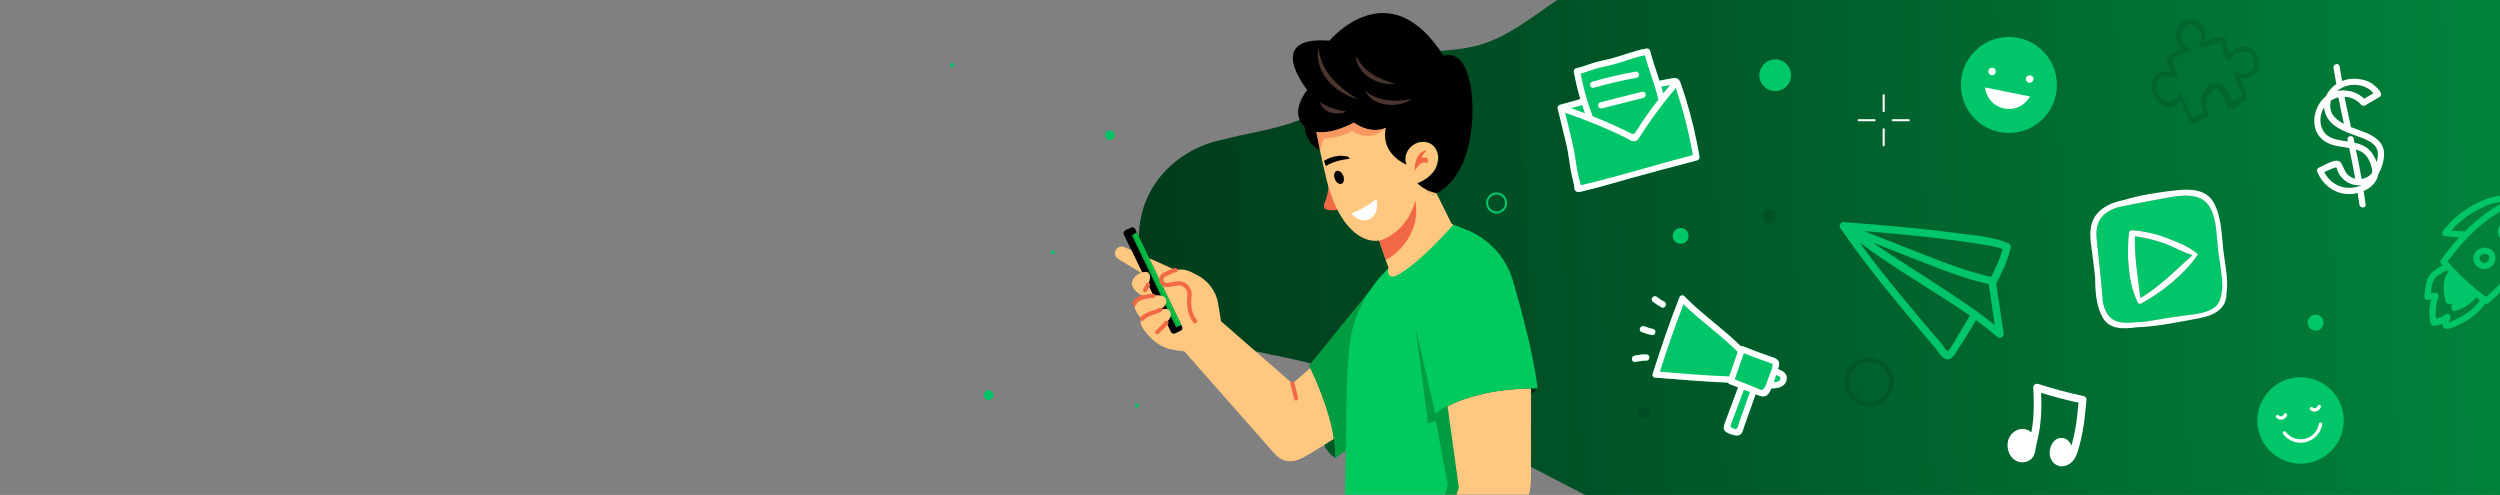<svg width="1192"
    height="236"
    viewBox="0 0 1192 236"
    fill="none"
    xmlns="http://www.w3.org/2000/svg">
    <rect x="0" y="0" width="1192" height="236" fill="#808080" stroke="none"/>
    <g clip-path="url(#clip0_2114_42021)">
        <path d="M1733.23 0V236H755.811C752.448 234.277 749.084 232.531 745.733 230.796C725.874 220.483 706.015 210.17 686.167 199.857C665.482 189.119 644.56 178.286 621.975 172.551C600.452 167.1 576.462 165.79 559.647 151.3C543.34 137.246 538.23 111.746 547.859 92.5C554.762 78.73 568.733 69.089 583.825 66.41H583.837C583.837 66.41 583.861 66.399 583.873 66.399C586.185 65.773 588.51 65.207 590.823 64.699C603.13 61.962 615.933 59.991 626.836 53.655C638.861 46.645 647.77 34.763 660.525 29.217C674.438 23.163 690.592 25.63 705.189 21.5C719.054 17.57 730.464 8.048 742.465 0L1733.23 0Z"
            fill="url(#paint0_linear_2114_42021)" />
        <path d="M529.205 66.706C530.476 66.706 531.506 65.675 531.506 64.404C531.506 63.134 530.476 62.103 529.205 62.103C527.935 62.103 526.904 63.134 526.904 64.404C526.904 65.675 527.935 66.706 529.205 66.706Z"
            fill="#00C167" />
        <path d="M471.36 190.723C472.63 190.723 473.661 189.693 473.661 188.422C473.661 187.152 472.63 186.121 471.36 186.121C470.089 186.121 469.059 187.152 469.059 188.422C469.059 189.693 470.089 190.723 471.36 190.723Z"
            fill="#00C167" />
        <path d="M502.04 121.269C502.574 121.269 503.007 120.835 503.007 120.301C503.007 119.767 502.574 119.333 502.04 119.333C501.505 119.333 501.072 119.767 501.072 120.301C501.072 120.835 501.505 121.269 502.04 121.269Z"
            fill="#00C167" />
        <path d="M453.968 32.061C454.502 32.061 454.935 31.627 454.935 31.093C454.935 30.559 454.502 30.125 453.968 30.125C453.433 30.125 453 30.559 453 31.093C453 31.627 453.433 32.061 453.968 32.061Z"
            fill="#00C167" />
        <path d="M543.024 149.895C543.559 149.895 543.992 149.462 543.992 148.928C543.992 148.393 543.559 147.96 543.024 147.96C542.49 147.96 542.057 148.393 542.057 148.928C542.057 149.462 542.49 149.895 543.024 149.895Z"
            fill="#00C167" />
        <path d="M542.054 194.358C542.588 194.358 543.021 193.925 543.021 193.39C543.021 192.856 542.588 192.423 542.054 192.423C541.519 192.423 541.086 192.856 541.086 193.39C541.086 193.925 541.519 194.358 542.054 194.358Z"
            fill="#00C167" />
        <path d="M646.911 195.325C647.445 195.325 647.879 194.892 647.879 194.358C647.879 193.823 647.445 193.39 646.911 193.39C646.377 193.39 645.943 193.823 645.943 194.358C645.943 194.892 646.377 195.325 646.911 195.325Z"
            fill="#00C167" />
        <mask id="mask0_2114_42021"
            style="mask-type:luminance"
            maskUnits="userSpaceOnUse"
            x="519"
            y="0"
            width="237"
            height="236">
            <path d="M755.81 0H519.008V236H755.81V0Z"
                fill="white" />
        </mask>
        <g mask="url(#mask0_2114_42021)">
            <path d="M684.855 92.111C684.324 92.394 683.77 92.654 683.203 92.89L679.628 90.246L675.722 87.355C677.587 86.588 679.156 85.739 680.466 84.83C680.466 84.83 680.501 84.807 680.513 84.795C691.57 77.007 683.734 64.9 676.253 67.968C676.253 67.968 676.218 67.968 676.206 67.992C674.33 68.77 673.008 69.714 672.088 70.694C672.052 70.717 672.029 70.753 672.005 70.788C670.908 72.004 670.412 73.302 670.235 74.47C670.235 74.6 670.2 74.718 670.176 74.836C670.023 76.252 670.294 77.455 670.483 78.081C670.53 78.234 670.589 78.399 670.648 78.553C670.648 78.553 670.624 78.553 670.613 78.553C670.518 78.517 670.188 78.387 669.692 78.128C666.813 76.7 658.518 71.591 660.713 60.971C660.713 60.971 654.234 64.511 645.526 58.504C645.526 58.504 635.614 64.133 627.661 62.953C627.661 62.953 628.522 67.815 629.36 71.803C624.274 68.9 622.41 64.404 621.985 60.381C621.891 60.298 621.808 60.215 621.713 60.121C614.681 53.065 623.307 42.881 623.307 42.881C623.307 42.881 602.208 16.945 633.891 19.387C633.891 19.387 662.199 -14.62 688.313 26.703C688.313 26.703 697.859 22.137 701.21 41.088C703.523 54.186 702.39 83.284 684.844 92.146L684.855 92.111Z"
                fill="black" />
            <path d="M632.831 76.051C632.831 76.051 635.25 88.807 631.556 96.76C630.955 98.07 631.191 99.592 632.595 99.922C634.53 100.383 637.362 100.536 640.985 99.238C640.985 99.238 635.604 84.134 632.831 76.051Z"
                fill="#F26945" />
            <path d="M696.454 115.428L666.399 140.774L660.735 123.959L657.608 114.684C655.685 115.003 653.585 114.731 652.074 114.259C639.908 110.448 634.469 93.491 632.592 86.022C631.389 81.16 630.28 76.157 629.383 71.768C628.675 68.322 628.085 65.254 627.672 62.918C635.637 64.098 645.537 58.469 645.537 58.469C653.939 64.275 660.275 61.159 660.7 60.947C660.7 60.947 660.708 60.947 660.724 60.947C658.541 71.567 666.836 76.676 669.703 78.104C669.998 78.34 670.305 78.494 670.624 78.529C670.624 78.529 670.647 78.529 670.659 78.529C670.588 78.376 670.529 78.222 670.494 78.057C670.305 77.432 670.022 76.228 670.187 74.812C670.211 74.694 670.234 74.576 670.246 74.446C670.518 73.113 671.131 71.838 672.016 70.765C672.04 70.729 672.063 70.694 672.099 70.67C673.019 69.679 674.341 68.735 676.217 67.968C679.887 66.953 685.185 68.298 685.704 75.107C685.645 76.063 685.468 77.125 685.15 78.258C684.961 79.001 684.678 79.768 684.312 80.559C683.498 81.951 682.389 83.19 681.173 84.228C680.973 84.405 680.748 84.594 680.536 84.759C680.536 84.759 680.5 84.783 680.489 84.795C679.179 85.703 677.609 86.553 675.745 87.32C676.925 88.571 678.317 89.515 679.651 90.211L683.226 92.854C683.793 92.63 684.335 92.37 684.878 92.075L696.478 115.392L696.454 115.428Z"
                fill="#FFC780" />
            <path d="M670.483 78.092C670.094 77.042 670.011 75.933 670.176 74.847C670.023 76.263 670.294 77.467 670.483 78.092Z"
                fill="#FFC780" />
            <path d="M676.204 68.003C674.328 68.782 673.006 69.726 672.086 70.706C672.086 70.682 672.11 70.658 672.133 70.635C672.322 70.411 672.534 70.186 672.735 69.998C673.372 69.384 674.092 68.877 674.883 68.487C675.296 68.298 675.732 68.121 676.204 68.003Z"
                fill="#FFC780" />
            <path d="M680.464 84.842C678.848 86.105 677.137 87.001 675.721 87.367C677.585 86.6 679.154 85.751 680.464 84.842Z"
                fill="#FFC780" />
            <path d="M684.856 92.111C684.325 92.394 683.771 92.654 683.204 92.89L679.629 90.246C682.343 91.674 684.833 92.087 684.833 92.087V92.111H684.856Z"
                fill="#FFC780" />
            <path d="M657.621 114.708L660.736 123.971C669.763 119.121 676.053 108.867 675.168 98.672L674.908 95.769L674.731 95.934C670.873 110.011 659.922 114.271 657.609 114.72L657.621 114.708Z"
                fill="#F26945" />
            <path d="M680.229 71.567C680.229 71.567 674.424 71.933 674.459 81.597C674.459 81.597 677.209 76.039 680.524 77.75C680.524 77.75 681.834 74.718 679.049 75.19C676.265 75.662 680.229 71.567 680.229 71.567Z"
                fill="#F26945" />
            <path d="M644.24 101.763C644.24 101.763 651.084 99.415 656.217 94.778C656.217 94.778 658.164 102.4 652.606 104.678C647.993 106.566 644.252 101.751 644.252 101.751L644.24 101.763Z"
                fill="white" />
            <path d="M639.668 87.62C640.776 87.179 641.132 85.457 640.463 83.773C639.794 82.09 638.353 81.082 637.245 81.522C636.137 81.963 635.781 83.685 636.45 85.368C637.119 87.052 638.559 88.06 639.668 87.62Z"
                fill="black" />
            <path d="M643.392 75.744C643.392 75.744 636.324 76.322 632.218 79.19L631.25 76.759C631.25 76.759 636.088 73.219 642.295 74.623C643.062 74.8 643.251 74.93 643.392 75.732V75.744Z"
                fill="black" />
            <path d="M673.281 47.271C666.295 51.767 655.026 51.023 650.684 43.259C653.232 45.041 655.628 46.492 658.578 47.188C663.392 48.439 668.348 47.967 673.281 47.271Z"
                fill="#4A342E" />
            <path d="M665.031 39.943C656.794 40.97 646.953 35.412 646.41 26.526C647.932 29.24 649.466 31.589 651.815 33.488C655.614 36.71 660.287 38.433 665.031 39.931V39.943Z"
                fill="#4A342E" />
            <path d="M647.412 47.2C637.299 44.852 627.588 35.648 628.331 24.674C628.39 23.966 628.461 23.27 628.555 22.585C628.768 23.576 628.945 24.638 629.098 25.641C629.263 26.29 629.747 27.883 629.924 28.556C630.833 31.022 632.084 33.406 633.618 35.542C637.311 40.38 642.184 44.061 647.424 47.2H647.412Z"
                fill="#4A342E" />
            <path d="M641.832 53.265C637.501 55.354 630.516 53.749 629.383 48.557C633.112 51.613 637.194 52.05 641.832 53.265Z"
                fill="#4A342E" />
            <path opacity="0.5"
                d="M660.692 60.971C652.704 68.7 644.928 62.457 644.928 62.457C638.131 66.056 631.24 66.056 631.24 66.056L629.363 71.791C628.655 68.346 628.065 65.278 627.652 62.941C635.617 64.121 645.518 58.493 645.518 58.493C653.919 64.298 660.256 61.183 660.681 60.971H660.692Z"
                fill="#F26945" />
            <path d="M562.995 157.719L560.293 159.029C559.55 159.394 558.653 159.076 558.287 158.332L556.151 153.907C558.027 151.701 559.491 149.317 558.016 148.503C557.095 147.984 555.361 147.913 553.402 148.208L553.142 147.665C555.691 146.013 556.718 143.476 555.632 142.048C555.077 141.329 552.67 140.951 549.944 141.045L547.372 135.747C548.387 133.635 548.93 130.768 547.183 129.835C546.345 129.387 545.354 129.753 544.564 129.906L539.454 119.322L535.843 111.84C535.478 111.097 535.796 110.2 536.54 109.834L539.242 108.525C539.985 108.159 540.882 108.477 541.248 109.221L547.962 123.133L563.691 155.701C564.057 156.444 563.739 157.341 562.995 157.707V157.719Z"
                fill="black" />
            <path d="M542.026 110.849L539.666 112.147L560.788 156.114L563.301 154.887L542.026 110.849Z"
                fill="url(#paint1_linear_2114_42021)" />
            <path d="M636.629 218.335C636.629 218.335 633.325 216.672 630.941 211.373L637.632 206.028L636.629 218.335Z"
                fill="#005828" />
            <path d="M636.017 209.226C636.017 209.226 624.748 216.506 620.547 218.536C615.001 221.226 610.588 219.669 607.697 216.306L564.78 167.619L559.813 166.876C555.576 166.227 551.694 164.197 548.721 161.117C546.361 158.663 544.036 155.819 543.824 153.919C543.753 153.258 544.024 152.621 544.508 152.031C545.747 150.556 548.685 149.907 551.199 148.621C555.293 146.532 557.417 147.122 558.019 148.491C558.703 150.037 558.031 151.689 556.155 153.896L558.29 158.321C558.656 159.064 559.541 159.383 560.296 159.017L562.999 157.707C563.742 157.341 564.061 156.456 563.695 155.701L547.965 123.133L560.532 128.773C563.022 128.231 565.665 128.549 567.978 129.729L570.763 131.122C575.79 133.67 579.412 138.32 580.651 143.818L582.197 153.176L616.252 182.853L624.748 175.513C627.332 180.811 633.917 195.184 636.017 209.226Z"
                fill="#FFC780" />
            <path d="M653.304 138.343C651.404 142.06 655.511 147.5 654.343 152.031C651.263 163.973 645.634 181.496 644.407 202.889L647.876 206.028C647.699 209.474 644.525 209.556 644.313 213.073L636.631 218.347C636.702 215.374 636.466 212.306 636.005 209.238C633.905 195.196 626.742 179.62 624.158 174.321L653.292 138.355L653.304 138.343Z"
                fill="#009C41" />
            <path d="M549.946 141.045C548.53 141.081 547.019 141.258 545.674 141.576C543.751 140.621 540.789 138.768 539.892 136.349C538.83 133.482 541.945 130.378 544.931 129.824C544.978 129.812 546.358 129.411 547.196 129.835C548.954 130.732 548.4 133.623 547.385 135.724L549.957 141.034L549.946 141.045Z"
                fill="#FFC780" />
            <path d="M553.148 147.665C552.569 148.031 551.932 148.361 551.201 148.621C548.463 149.317 545.749 150.556 544.51 152.031C542.988 150.627 540.545 147.866 540.994 144.869C541.241 143.217 543.224 142.155 545.678 141.576C547.035 141.246 554.316 139.759 555.637 142.048C556.888 144.208 555.708 146.013 553.148 147.665Z"
                fill="#FFC780" />
            <path d="M544.885 130.567L533.168 123.475C532.129 122.838 531.586 121.705 531.634 120.584C531.657 120.089 531.799 119.581 532.058 119.133C532.884 117.729 534.631 117.162 536.118 117.835L539.457 119.333L544.885 130.579V130.567Z"
                fill="#FFC780" />
            <path d="M560.531 128.785C559.716 128.962 558.914 129.222 558.147 129.588L555.221 130.945C553.899 131.57 553.344 133.139 553.97 134.437C554.383 135.311 555.244 135.865 556.176 135.912C556.353 135.912 556.542 135.912 556.719 135.877L561.132 135.169C562.666 134.909 564.236 135.358 565.404 136.373C566.631 137.435 567.28 138.98 567.198 140.585C567.198 140.739 567.186 140.88 567.162 141.034C566.773 144.184 566.702 149.435 569.829 153.164"
                stroke="#F26945"
                stroke-width="2"
                stroke-linecap="round"
                stroke-linejoin="round" />
            <path d="M551.754 158.332C551.754 158.332 554.185 156.208 556.155 153.907"
                stroke="#F26945"
                stroke-width="2"
                stroke-linecap="round"
                stroke-linejoin="round" />
            <path d="M553.143 147.665C552.565 148.031 551.928 148.361 551.197 148.621C548.459 149.317 545.745 150.556 544.506 152.031"
                stroke="#F26945"
                stroke-width="2"
                stroke-linecap="round"
                stroke-linejoin="round" />
            <path d="M540.979 144.869C541.226 143.217 543.209 142.155 545.663 141.576C547.02 141.246 548.519 141.081 549.935 141.045"
                stroke="#F26945"
                stroke-width="2"
                stroke-linecap="round"
                stroke-linejoin="round" />
            <path d="M547.373 135.747C546.689 137.187 545.934 138.355 545.934 138.355"
                stroke="#F26945"
                stroke-width="2"
                stroke-linecap="round"
                stroke-linejoin="round" />
            <path d="M733.143 185.236C733.143 185.236 731.892 187.455 727.868 188.328L726.889 182.64L733.143 185.225V185.236Z"
                fill="#002B13"
                fill-opacity="0.9" />
            <path d="M692.939 107.132L690.072 105.516L661.752 128.183L661.174 134.083H673.658L694.745 111.132L692.939 107.132Z"
                fill="#FFC780" />
            <path d="M729.99 185.225V224.306C729.99 231.787 729.99 235.386 725.117 245.947L718.863 259.128H684.596L692.974 232.448L686.909 195.432C702.284 186.393 721.589 185.295 730.002 185.213L729.99 185.225Z"
                fill="#FFC780" />
            <path d="M733.14 185.236C733.14 185.236 731.996 185.201 729.99 185.225C721.576 185.307 702.271 186.405 686.896 195.443L692.961 232.46L684.583 259.14H639.873C641.171 245.652 641.513 230.596 641.667 215.999C641.702 212.825 641.749 209.674 641.761 206.571H641.773C641.962 187.266 642.209 169.637 644.475 158.757C645.336 154.639 646.646 150.851 648.204 147.417C652.381 138.19 658.281 131.546 661.738 128.172C661.668 130.496 662.352 133.576 667.06 130.744C678.789 123.735 692.926 107.132 692.926 107.132L698.637 109.303C709.682 113.504 718.119 122.637 721.411 133.977C725.824 149.14 731.524 170.593 733.128 185.248L733.14 185.236Z"
                fill="#00CA5E" />
            <path d="M695.57 232.46L687.192 259.14H681.977L690.319 231.256L684.596 200.824L680.891 201.804L674.885 155.937L684.325 197.084C685.163 196.505 688.549 194.299 690.189 193.65L695.57 232.46Z"
                fill="#009C41" />
            <path d="M616.252 182.865L617.963 189.98"
                stroke="#F26945"
                stroke-width="2"
                stroke-linecap="round"
                stroke-linejoin="round" />
        </g>
        <path opacity="0.2"
            d="M891.225 192.859C897.097 192.859 901.857 188.099 901.857 182.227C901.857 176.356 897.097 171.596 891.225 171.596C885.354 171.596 880.594 176.356 880.594 182.227C880.594 188.099 885.354 192.859 891.225 192.859Z"
            stroke="#002B13"
            stroke-opacity="0.9"
            stroke-width="2"
            stroke-miterlimit="10" />
        <path d="M846.423 43.436C850.6 43.436 853.987 40.049 853.987 35.872C853.987 31.695 850.6 28.308 846.423 28.308C842.246 28.308 838.859 31.695 838.859 35.872C838.859 40.049 842.246 43.436 846.423 43.436Z"
            fill="#00C768" />
        <path d="M1104.09 157.613C1106.17 157.613 1107.86 155.922 1107.86 153.837C1107.86 151.751 1106.17 150.061 1104.09 150.061C1102 150.061 1100.31 151.751 1100.31 153.837C1100.31 155.922 1102 157.613 1104.09 157.613Z"
            fill="#00C768" />
        <path d="M801.346 116.265C803.432 116.265 805.122 114.575 805.122 112.489C805.122 110.404 803.432 108.713 801.346 108.713C799.261 108.713 797.57 110.404 797.57 112.489C797.57 114.575 799.261 116.265 801.346 116.265Z"
            fill="#00C768" />
        <path d="M713.566 101.291C716.062 101.291 718.086 99.268 718.086 96.772C718.086 94.276 716.062 92.252 713.566 92.252C711.07 92.252 709.047 94.276 709.047 96.772C709.047 99.268 711.07 101.291 713.566 101.291Z"
            stroke="#00C768"
            stroke-miterlimit="10" />
        <path opacity="0.2"
            d="M843.819 106.613C845.768 106.613 847.347 105.033 847.347 103.085C847.347 101.136 845.768 99.556 843.819 99.556C841.871 99.556 840.291 101.136 840.291 103.085C840.291 105.033 841.871 106.613 843.819 106.613Z"
            fill="#002B13"
            fill-opacity="0.9" />
        <path opacity="0.2"
            d="M783.784 199.267C785.237 199.267 786.415 198.088 786.415 196.635C786.415 195.182 785.237 194.004 783.784 194.004C782.33 194.004 781.152 195.182 781.152 196.635C781.152 198.088 782.33 199.267 783.784 199.267Z"
            fill="#002B13"
            fill-opacity="0.9" />
        <path d="M1101.73 220.518C1090.69 223.173 1079.53 216.353 1076.88 205.308C1074.22 194.263 1081.05 183.112 1092.09 180.457C1103.13 177.802 1114.29 184.623 1116.94 195.668C1119.6 206.712 1112.78 217.863 1101.73 220.518Z"
            fill="#00C669" />
        <path d="M1106.44 202.287C1105.8 205.957 1103.04 209.084 1099.19 210.016C1095.35 210.948 1091.46 209.414 1089.22 206.441"
            stroke="white"
            stroke-width="1.63"
            stroke-linecap="round"
            stroke-linejoin="round" />
        <path d="M1085.93 198.606C1086.47 199.172 1087.29 199.444 1088.1 199.243C1088.87 199.054 1089.45 198.511 1089.69 197.827"
            stroke="white"
            stroke-width="1.63"
            stroke-linecap="round"
            stroke-linejoin="round" />
        <path d="M1105.8 193.815C1105.58 194.57 1104.97 195.184 1104.16 195.373C1103.39 195.561 1102.64 195.337 1102.1 194.842"
            stroke="white"
            stroke-width="1.63"
            stroke-linecap="round"
            stroke-linejoin="round" />
        <path d="M957.853 63.401C970.496 63.401 980.745 53.152 980.745 40.509C980.745 27.866 970.496 17.617 957.853 17.617C945.21 17.617 934.961 27.866 934.961 40.509C934.961 53.152 945.21 63.401 957.853 63.401Z"
            fill="#00C669" />
        <path d="M948.049 33.724C948.249 32.757 949.193 32.12 950.161 32.32C951.129 32.521 951.766 33.465 951.565 34.432C951.364 35.4 950.421 36.037 949.453 35.837C948.485 35.636 947.848 34.692 948.049 33.724Z"
            fill="white" />
        <path d="M966.006 37.323C966.206 36.356 967.15 35.718 968.118 35.919C969.085 36.12 969.723 37.064 969.522 38.031C969.321 38.999 968.377 39.636 967.41 39.435C966.442 39.235 965.805 38.291 966.006 37.323Z"
            fill="white" />
        <path d="M967.896 45.996C965.559 50.28 960.639 52.746 955.6 51.731C950.561 50.716 946.974 46.551 946.467 41.701L967.896 45.996Z"
            fill="white" />
        <path d="M1133.97 83.143C1135.77 79.733 1137.4 75.095 1136.49 71.248C1135.58 67.39 1132.16 65.124 1128.78 63.578C1128.71 63.543 1128.63 63.531 1128.56 63.508C1128.52 63.484 1128.47 63.449 1128.42 63.425C1126.27 62.528 1123.57 61.655 1120.94 60.605C1119.89 55.79 1118.85 50.964 1117.88 46.126C1120.99 46.291 1123.76 47.53 1125.87 50.02C1126.3 50.516 1127.14 50.563 1127.68 50.256C1129.98 48.911 1132.28 47.566 1134.58 46.221C1135.01 45.973 1135.36 45.442 1135.31 44.934C1135.17 43.412 1133.41 41.949 1132.38 40.97C1130.17 38.905 1127.3 37.972 1124.34 37.63C1121.68 37.312 1119.06 37.689 1116.72 38.621C1116.29 36.285 1115.87 33.937 1115.49 31.6C1115.18 29.712 1112.32 30.515 1112.62 32.391C1113.05 34.952 1113.5 37.512 1113.97 40.061C1111.84 41.489 1110.1 43.483 1108.96 45.937C1102.57 51.082 1100.85 62.481 1108.56 67.449C1111.98 69.655 1116.17 69.88 1120.09 70.564C1121.12 75.437 1122.09 80.311 1122.98 85.208C1122.32 85.054 1121.68 84.83 1121.07 84.512C1118.26 83.037 1117.9 80.759 1116.55 78.234C1115.87 76.96 1114.83 76.429 1113.37 76.665C1110.78 77.089 1107.89 78.977 1105.48 80.016C1104.94 80.252 1104.59 81.137 1104.8 81.691C1107.1 87.58 1112.29 91.922 1118.7 92.477C1120.45 92.63 1122.32 92.477 1124.15 92.052C1124.43 93.869 1124.71 95.698 1124.95 97.515C1125.2 99.391 1128.17 99.415 1127.93 97.515C1127.64 95.368 1127.32 93.232 1126.99 91.096C1130.44 89.597 1133.27 86.931 1133.97 83.131V83.143ZM1129.9 83.615C1128.78 84.535 1127.43 85.113 1126.03 85.326C1125.19 80.629 1124.26 75.957 1123.29 71.284C1124.93 71.768 1126.49 72.476 1127.7 73.715C1129.74 75.815 1131.02 79.261 1131.08 82.222C1130.75 82.742 1130.36 83.202 1129.91 83.627L1129.9 83.615ZM1111.43 47.849C1112.55 47.2 1113.68 46.728 1114.91 46.409C1115.76 50.634 1116.66 54.858 1117.57 59.071C1113.18 56.77 1109.93 53.489 1111.43 47.849ZM1123.9 40.533C1126.22 40.781 1128.53 41.501 1130.27 43.058C1130.65 43.4 1130.99 43.802 1131.35 44.167C1131.42 44.238 1131.5 44.368 1131.61 44.498C1130.15 45.359 1128.67 46.209 1127.21 47.07C1124.27 44.156 1120.22 42.846 1116.08 43.153C1115.99 43.153 1115.89 43.176 1115.81 43.2C1115.76 43.2 1115.73 43.2 1115.68 43.2C1115.21 43.271 1114.75 43.365 1114.29 43.471C1116.83 41.206 1120.43 40.144 1123.9 40.509V40.533ZM1107.94 62.741C1105.64 59.236 1106 54.646 1108.13 51.2C1108.35 54.398 1109.91 57.301 1112.67 59.519C1114.53 61.018 1116.62 62.08 1118.81 62.988C1118.94 63.071 1119.08 63.13 1119.23 63.165C1121.92 64.251 1124.72 65.112 1127.37 66.198C1129.96 67.378 1132.98 69.006 1133.63 72.039C1133.97 73.644 1133.71 75.508 1133.18 77.314C1132.45 75.154 1131.29 73.125 1129.8 71.602C1127.84 69.608 1125.27 68.641 1122.6 68.039C1122.46 67.343 1122.31 66.658 1122.17 65.962C1121.77 64.086 1118.9 64.876 1119.3 66.753C1119.35 66.989 1119.4 67.225 1119.45 67.461C1115.41 66.847 1110.4 66.469 1107.95 62.741H1107.94ZM1118.7 89.503C1114.13 89.019 1110.2 86.093 1108.19 82.045C1109.39 81.503 1110.59 80.936 1111.83 80.476C1112.34 80.287 1113.45 79.65 1114 79.957C1114.2 80.075 1114.57 81.55 1114.64 81.715C1115.58 83.827 1117.19 85.668 1119.18 86.86C1120.83 87.839 1122.64 88.323 1124.46 88.358C1124.54 88.358 1124.63 88.358 1124.73 88.358C1125.18 88.358 1125.64 88.323 1126.09 88.276C1123.78 89.35 1121.07 89.751 1118.71 89.503H1118.7Z"
            fill="white" />
        <path d="M851.882 181.036C851.268 184.375 847.799 185.26 844.885 185.177C844.814 185.177 844.743 185.166 844.672 185.154C844.247 186.098 843.775 186.983 843.221 187.726C841.569 189.956 839.221 188.824 837.085 187.986C835.22 193.237 833.356 198.5 831.492 203.762C831.008 205.143 830.666 207.114 829.037 207.562C827.716 207.928 825.898 207.291 824.695 206.842C820.553 205.285 821.886 203.113 823.173 199.644C825.025 194.676 826.878 189.697 828.718 184.717C827.35 184.186 825.969 183.643 824.6 183.112C824.317 182.994 824.069 182.735 823.916 182.428C812.305 181.98 800.741 180.906 789.153 180.044C788.646 180.009 788.327 179.773 788.15 179.454C787.914 179.171 787.82 178.782 787.973 178.298C791.926 165.967 796.044 153.754 800.8 141.706C801.024 141.14 801.437 140.892 801.885 140.868C802.287 140.762 802.735 140.857 803.124 141.258C811.491 149.884 821.52 156.645 830.052 165.094C830.394 164.952 830.795 164.94 831.232 165.129C836.152 167.206 841.191 168.929 846.218 170.722C846.348 170.77 846.454 170.817 846.548 170.888C848.896 172.079 848.472 173.944 847.752 176.056C850.065 176.776 852.401 178.192 851.882 181.036Z"
            fill="#00C669" />
        <path d="M793.507 143.854C792.268 143.205 791.124 142.45 790.038 141.576C788.551 140.373 786.581 142.615 788.067 143.807C789.354 144.833 790.722 145.742 792.186 146.521C793.885 147.417 795.206 144.751 793.507 143.854Z"
            fill="#00C669" />
        <path d="M788.115 156.81C786.699 156.527 785.33 156.138 783.996 155.595C782.226 154.887 780.893 157.542 782.675 158.262C784.256 158.899 785.884 159.394 787.56 159.737C789.436 160.114 790.014 157.188 788.126 156.81H788.115Z"
            fill="#00C669" />
        <path d="M785.258 169.035C783.37 168.752 781.282 169.259 779.418 169.566C777.541 169.873 777.754 172.846 779.642 172.54C780.515 172.398 781.388 172.256 782.261 172.15C783.04 172.044 783.913 171.843 784.692 171.961C786.58 172.245 787.158 169.318 785.258 169.035Z"
            fill="#00C669" />
        <path d="M847.752 176.056C848.472 173.944 848.897 172.079 846.537 170.888C846.443 170.829 846.336 170.77 846.207 170.722C841.18 168.929 836.129 167.206 831.221 165.129C830.784 164.94 830.383 164.952 830.041 165.094C821.509 156.645 811.479 149.884 803.113 141.258C802.724 140.857 802.275 140.774 801.886 140.868C801.437 140.892 801.013 141.14 800.788 141.706C796.033 153.754 791.915 165.967 787.974 178.298C787.82 178.782 787.915 179.171 788.139 179.454C788.316 179.773 788.646 180.009 789.154 180.044C800.741 180.906 812.305 181.98 823.916 182.428C824.07 182.735 824.318 183.006 824.589 183.112C825.97 183.643 827.338 184.186 828.719 184.717C826.866 189.697 825.014 194.676 823.161 199.644C821.875 203.102 820.553 205.285 824.683 206.83C825.887 207.279 827.704 207.916 829.026 207.55C830.654 207.102 830.996 205.131 831.48 203.751C833.345 198.488 835.209 193.225 837.073 187.974C839.209 188.812 841.546 189.945 843.209 187.714C843.764 186.971 844.236 186.086 844.661 185.142C844.732 185.142 844.791 185.166 844.873 185.166C847.788 185.248 851.257 184.363 851.871 181.024C852.39 178.18 850.065 176.764 847.752 176.044V176.056ZM802.688 145.034C810.889 153.093 820.435 159.642 828.554 167.796C827.22 171.702 825.793 175.572 824.471 179.49C813.426 179.089 802.429 178.097 791.419 177.248C794.912 166.404 798.558 155.654 802.688 145.034ZM830.973 196.399C830.395 198.051 829.805 199.691 829.226 201.343C828.955 202.122 828.778 203.515 828.259 204.093C827.633 204.765 827.81 204.695 826.548 204.341C824.176 203.668 825.368 202.264 826.052 200.447C826.654 198.818 827.256 197.202 827.869 195.573C829.085 192.316 830.288 189.06 831.504 185.803C832.46 186.169 833.404 186.546 834.359 186.912C833.238 190.074 832.117 193.237 830.996 196.399H830.973ZM843.198 180.103C842.619 181.661 841.723 185.815 839.882 185.885C839.186 185.921 837.309 184.882 836.66 184.623C835.587 184.21 834.513 183.785 833.439 183.36C831.339 182.534 829.226 181.72 827.126 180.894C827.126 180.882 827.126 180.87 827.126 180.859C828.507 176.693 830.029 172.575 831.457 168.421C835.882 170.215 840.401 171.773 844.897 173.377C845.947 173.838 843.611 178.994 843.198 180.092V180.103ZM848.862 180.8C848.425 181.991 847.021 182.216 845.782 182.239C846.159 181.095 846.502 179.938 846.832 178.864C847.906 179.124 849.31 179.584 848.862 180.811V180.8Z"
            fill="white" />
        <path d="M793.507 143.854C792.268 143.205 791.124 142.45 790.038 141.576C788.551 140.373 786.581 142.615 788.067 143.807C789.354 144.833 790.722 145.742 792.186 146.521C793.885 147.417 795.206 144.751 793.507 143.854Z"
            fill="white" />
        <path d="M788.115 156.81C786.699 156.527 785.33 156.138 783.996 155.595C782.226 154.887 780.893 157.542 782.675 158.262C784.256 158.899 785.884 159.394 787.56 159.737C789.436 160.114 790.014 157.188 788.126 156.81H788.115Z"
            fill="white" />
        <path d="M785.258 169.035C783.37 168.752 781.282 169.259 779.418 169.566C777.541 169.873 777.754 172.846 779.642 172.54C780.515 172.398 781.388 172.256 782.261 172.15C783.04 172.044 783.913 171.843 784.692 171.961C786.58 172.245 787.158 169.318 785.258 169.035Z"
            fill="white" />
        <path d="M958.716 118.212C958.881 117.504 958.622 116.537 957.89 116.195C950.845 112.891 941.748 112.336 934.078 111.298C925.877 110.177 917.652 109.28 909.416 108.477C899.279 107.486 889.12 106.613 878.96 105.917C877.65 105.822 876.682 107.522 877.414 108.607C886.158 121.481 895.704 133.6 905.616 145.6C909.298 150.061 913.015 154.497 916.755 158.899C918.679 161.153 920.626 163.383 922.525 165.66C923.894 167.3 925.074 169.672 926.903 170.805C930.49 173.035 932.544 168.056 934.16 165.601C936.957 161.353 939.612 157.011 942.161 152.609C945.63 155.17 949.016 157.825 952.332 160.586C953.76 161.778 955.589 160.633 955.318 158.852C954.138 150.957 952.946 143.051 951.766 135.157C951.848 135.063 951.919 134.957 951.978 134.827C954.775 129.517 957.312 124.089 958.704 118.224L958.716 118.212ZM931.399 114.507C935.14 115.003 938.88 115.534 942.597 116.159C946.597 116.832 951.046 117.28 954.869 118.767C953.583 123.428 951.601 127.794 949.37 132.077C938.101 129.493 927.328 125.363 916.602 121.139C907.351 117.493 898.099 113.846 888.86 110.212C895.114 110.708 901.368 111.262 907.622 111.864C915.563 112.631 923.493 113.469 931.399 114.507ZM941.984 148.055C931.777 140.916 921.322 134.166 910.844 127.452C904.79 123.57 898.737 119.723 892.86 115.616C900.459 118.614 908.059 121.611 915.658 124.596C926.325 128.797 937.039 132.903 948.226 135.488C949.205 142.001 950.185 148.527 951.164 155.04C948.155 152.633 945.099 150.308 941.984 148.043V148.055ZM928.614 167.56C927.682 166.84 926.856 165.33 926.219 164.539C925.003 163.017 923.717 161.554 922.443 160.067C919.575 156.728 916.732 153.365 913.911 150.002C908.424 143.453 903.008 136.845 897.663 130.166C893.84 125.387 890.182 120.525 886.63 115.581C903.421 128.207 922.018 138.544 939.258 150.497C937.653 153.282 936.013 156.043 934.314 158.757C932.673 161.377 930.927 165.2 928.614 167.548V167.56Z"
            fill="#00C669" />
        <path d="M1215.46 91.485C1215.34 90.813 1214.64 90.435 1214.02 90.388C1208.78 90.046 1203.39 91.615 1198.3 93.987C1198.28 93.987 1198.26 93.963 1198.22 93.952C1191.65 92.005 1185.09 94.707 1179.29 97.763C1173.64 100.748 1168.73 104.973 1164.83 110.011C1164.24 110.767 1164.24 112.312 1165.49 112.501C1167.85 112.843 1170.2 113.068 1172.57 113.174C1169.41 116.643 1166.48 120.313 1163.8 124.006C1163.35 124.62 1163.49 125.222 1163.9 125.635C1163.94 125.729 1164.01 125.823 1164.1 125.918C1164.29 126.142 1164.49 126.354 1164.67 126.579C1162.35 127.782 1159.98 129.127 1158.4 131.275C1156.27 134.178 1156.56 137.73 1155.91 141.104C1155.74 141.954 1156.31 143.099 1157.35 142.992C1157.95 142.922 1158.54 142.863 1159.14 142.792C1158.18 146.521 1158.14 150.285 1158.86 154.143C1158.95 154.627 1159.44 155.076 1159.9 155.182C1161.12 155.477 1162.86 155.005 1164.45 154.285C1164.47 154.899 1164.63 155.489 1164.96 155.949C1166.16 157.648 1169.14 156.291 1170.57 155.689C1176.24 153.341 1181.31 149.907 1184.89 144.892C1185.42 145.116 1186.07 144.892 1186.48 144.538C1189.34 142.037 1192.22 139.393 1194.97 136.585C1195.53 138.733 1196.11 140.88 1196.68 143.04C1196.95 144.078 1198.41 144.538 1199.17 143.7C1203.79 138.497 1207.66 132.679 1210.48 126.307C1213.01 120.608 1215.47 114.177 1213.26 108.029C1215.27 102.613 1216.45 96.925 1215.45 91.485H1215.46ZM1179.13 101.279C1183.48 98.731 1188.7 96.158 1193.87 96.276C1190.93 97.928 1188.17 99.745 1185.67 101.492C1182 104.041 1178.56 107.038 1175.34 110.283C1175.31 110.283 1175.28 110.283 1175.25 110.283C1173.08 110.283 1170.93 110.177 1168.77 109.952C1171.75 106.542 1175.2 103.592 1179.14 101.291L1179.13 101.279ZM1174.1 150.651C1172.79 151.394 1171.41 152.078 1170.04 152.704C1169.94 152.751 1168 153.66 1167.33 153.719C1167.72 153.553 1167.97 152.102 1168.17 151.807C1169.12 150.356 1167.03 148.881 1165.83 150.002C1164.82 150.957 1163.49 151.311 1162.2 151.736C1162.04 151.783 1161.78 151.854 1161.5 151.937C1161.05 148.385 1161.44 144.916 1162.65 141.482C1162.94 140.632 1162.14 139.5 1161.21 139.594C1160.49 139.677 1159.77 139.747 1159.06 139.83C1159.27 137.623 1159.36 135.311 1160.5 133.47C1161.85 131.275 1164.37 130.083 1166.57 128.95C1166.62 128.927 1166.66 128.891 1166.7 128.868C1166.95 129.139 1167.21 129.399 1167.46 129.67C1167.39 129.729 1167.32 129.776 1167.26 129.859C1164.27 133.529 1164.98 139.57 1166.13 143.842C1166.35 144.68 1167.16 145.01 1167.96 144.88C1168.32 144.821 1168.67 144.739 1169.03 144.668C1168.91 145.341 1168.86 146.037 1168.86 146.78C1168.86 147.736 1169.82 148.479 1170.75 148.22C1174.67 147.087 1178 144.975 1180.6 141.824C1180.63 141.801 1180.64 141.765 1180.66 141.742C1181.27 142.214 1181.88 142.686 1182.49 143.158C1180.31 146.296 1177.43 148.774 1174.09 150.639L1174.1 150.651ZM1185.36 141.6C1178.62 136.668 1172.49 131.004 1166.99 124.714C1172.6 117.091 1179.41 109.469 1187.17 104.064C1194.29 99.096 1203.7 93.314 1212.76 93.338C1213.28 97.905 1211.87 102.636 1210.34 106.884C1208.69 111.463 1206.58 115.97 1204.15 120.207C1199.47 128.325 1192.37 135.393 1185.36 141.6ZM1207.1 126.638C1204.88 131.275 1202.09 135.582 1198.85 139.547C1198.36 137.73 1197.88 135.901 1197.4 134.083C1201.27 129.883 1204.76 125.351 1207.4 120.454C1208.65 118.142 1209.95 115.664 1211.15 113.079C1211.21 117.752 1209.08 122.496 1207.1 126.626V126.638Z"
            fill="#00C669" />
        <path d="M1199.21 105.598C1197.04 104.536 1194.25 104.843 1192.55 106.637C1190.38 108.914 1190.59 112.808 1193.11 114.743C1195.99 116.962 1200.12 115.38 1201.69 112.395C1201.81 112.242 1201.89 112.065 1201.95 111.84C1202.02 111.663 1202.05 111.498 1202.06 111.333C1202.44 108.973 1201.48 106.707 1199.23 105.598H1199.21ZM1194.26 111.557C1193.67 110.318 1194.16 108.725 1195.45 108.171C1197.47 107.286 1199.58 108.926 1199.07 111.05C1198.33 112.938 1195.21 113.54 1194.26 111.557Z"
            fill="#00C669" />
        <path d="M1183.6 118.189C1180.57 118.779 1178.59 121.717 1179.48 124.714C1179.52 124.844 1179.57 124.95 1179.63 125.045C1179.63 125.045 1179.63 125.056 1179.63 125.068C1180.82 127.865 1184.32 129.139 1187.01 127.688C1189.07 126.579 1190.26 124.042 1189.67 121.752C1188.98 119.121 1186.18 117.67 1183.59 118.177L1183.6 118.189ZM1185.76 124.997C1184.44 125.823 1183 125.08 1182.34 123.841C1181.59 120.95 1186.47 119.923 1186.85 122.732C1186.97 123.605 1186.49 124.537 1185.76 124.997Z"
            fill="#00C669" />
        <path d="M810.32 74.635C810.45 75.437 810.037 76.216 809.222 76.429C798.378 79.249 787.593 82.222 776.784 85.161C769.822 87.06 762.919 89.232 755.886 90.848C754.671 91.131 752.311 92.087 751.237 91.037C750.553 90.376 750.6 88.842 750.458 87.993C750.234 86.647 749.868 85.397 749.562 84.075C748.346 78.989 748.063 73.75 746.812 68.641C745.444 63.012 744.075 57.383 742.706 51.755C742.588 51.283 742.729 50.823 743.013 50.469C743.237 50.138 743.591 49.914 744.016 49.89C747.178 48.994 750.34 48.109 753.515 47.259C752.264 43.011 751.225 38.716 750.411 34.35C750.27 33.595 750.683 32.698 751.509 32.544C754.293 32.025 756.842 30.892 759.544 30.043C762.306 29.193 765.173 28.733 767.97 28.001C773.681 26.503 779.132 24.155 784.973 23.152C785.776 23.01 786.555 23.423 786.767 24.249C788.018 29.063 789.705 33.76 791.227 38.492C793.104 38.114 794.98 37.725 796.868 37.418C797.859 37.253 798.968 36.993 799.901 37.548C800.998 38.197 801.281 39.542 801.671 40.651C802.449 42.858 803.157 45.088 803.842 47.33C806.591 56.274 808.727 65.407 810.32 74.635Z"
            fill="#00C669" />
        <path d="M803.842 47.33C803.157 45.088 802.438 42.858 801.671 40.651C801.281 39.542 800.998 38.208 799.901 37.548C798.968 36.993 797.859 37.253 796.868 37.418C794.98 37.725 793.104 38.114 791.227 38.492C789.693 33.76 788.018 29.075 786.767 24.249C786.555 23.435 785.776 23.022 784.973 23.152C779.132 24.155 773.681 26.503 767.97 28.001C765.173 28.733 762.306 29.193 759.544 30.055C756.842 30.892 754.293 32.025 751.509 32.556C750.683 32.71 750.27 33.595 750.411 34.35C751.225 38.716 752.264 43.011 753.503 47.259C750.329 48.12 747.166 48.994 744.016 49.902C743.579 49.926 743.237 50.15 743.013 50.48C742.729 50.823 742.588 51.283 742.706 51.767C744.075 57.395 745.444 63.024 746.812 68.652C748.051 73.75 748.346 78.989 749.55 84.075C749.868 85.408 750.222 86.647 750.447 87.993C750.588 88.842 750.553 90.376 751.226 91.049C752.299 92.099 754.659 91.143 755.875 90.86C762.919 89.232 769.81 87.06 776.784 85.161C787.593 82.222 798.378 79.249 809.222 76.429C810.037 76.216 810.45 75.437 810.32 74.635C808.739 65.407 806.603 56.274 803.853 47.318L803.842 47.33ZM795.959 40.616C796.042 40.604 796.184 40.557 796.349 40.509C795.228 41.843 794.13 43.188 793.033 44.533C792.75 43.471 792.443 42.409 792.124 41.347C793.399 41.099 794.673 40.852 795.947 40.604L795.959 40.616ZM768.678 30.892C773.929 29.524 778.944 27.435 784.254 26.326C786.212 33.441 789.021 40.297 790.732 47.495C789.646 48.887 788.584 50.292 787.534 51.708C785.776 54.091 784.077 56.51 782.413 58.953C781.634 60.097 780.926 61.667 779.97 62.658C779.699 63.578 779.074 63.968 778.094 63.826C777.445 63.496 776.796 63.177 776.147 62.847C770.672 60.145 765.067 57.714 759.391 55.448C756.901 48.828 754.978 42.055 753.609 35.117C755.875 34.527 758.022 33.63 760.264 32.934C763.025 32.072 765.893 31.612 768.689 30.881L768.678 30.892ZM755.709 54.02C753.503 53.183 751.296 52.357 749.066 51.566C750.836 51.07 752.606 50.587 754.388 50.103C754.813 51.413 755.249 52.722 755.709 54.02ZM757.774 87.344C756.571 87.639 755.367 87.934 754.152 88.205C754.022 88.229 753.857 88.252 753.68 88.276C753.538 87.532 753.255 86.659 753.172 86.258C752.83 84.571 752.311 82.93 752.028 81.208C751.202 76.358 750.6 71.614 749.432 66.823C748.37 62.457 747.308 58.091 746.246 53.725C751.391 55.543 756.512 57.442 761.551 59.531C764.619 60.794 767.651 62.115 770.66 63.519C772.135 64.204 773.61 64.912 775.073 65.643C776.123 66.163 777.351 67.083 778.519 67.295C780.49 67.649 781.256 66.139 782.189 64.676C783.888 62.033 785.646 59.425 787.463 56.864C791.098 51.719 794.968 46.752 799.039 41.937C799.169 42.374 799.263 42.787 799.346 43.023C800.526 46.539 801.611 50.079 802.603 53.655C804.455 60.333 805.966 67.095 807.169 73.915C790.673 78.246 774.33 83.273 757.774 87.355V87.344Z"
            fill="white" />
        <path d="M759.96 41.819C766.698 39.919 773.506 38.338 780.386 37.064C782.274 36.722 781.566 33.831 779.678 34.173C772.798 35.435 765.978 37.028 759.252 38.928C757.411 39.447 758.107 42.338 759.96 41.819Z"
            fill="white" />
        <path d="M763.059 48.769C761.207 49.241 761.903 52.132 763.767 51.66C770.375 49.997 776.983 48.321 783.591 46.657C785.444 46.185 784.748 43.294 782.883 43.766C776.275 45.43 769.667 47.106 763.059 48.769Z"
            fill="white" />
        <path d="M991.261 213.261C991.934 210.748 992.548 208.211 993.02 205.65C993.94 200.683 994.341 195.644 994.849 190.629C994.919 189.886 994.259 189.001 993.539 188.847C986.188 187.301 978.93 185.378 971.791 183.053C970.729 182.711 969.384 183.608 969.455 184.776C969.833 191.018 969.88 197.331 968.983 203.538C968.853 204.423 968.688 205.308 968.511 206.205C968.075 205.768 967.591 205.367 967.024 205.108C963.036 203.267 958.611 205.945 957.49 209.981C956.392 213.958 958.245 218.925 962.446 220.164C964.369 220.731 966.529 220.4 968.122 219.161C969.656 217.958 970.399 215.999 970.529 214.087C971.201 210.654 972.098 207.291 972.594 203.821C973.384 198.358 973.455 192.812 973.208 187.301C979.084 189.13 985.031 190.7 991.049 192.01C990.636 196.281 990.258 200.565 989.468 204.777C988.996 207.279 988.406 209.757 987.745 212.223C987.721 212.294 987.71 212.376 987.686 212.447C986.966 210.665 985.621 209.226 983.733 208.884C979.214 208.069 976.736 213.379 977.373 217.12C977.739 219.291 979.143 221.285 981.255 222.029C983.414 222.796 985.81 222.029 987.497 220.613C989.692 218.784 990.542 215.893 991.25 213.238L991.261 213.261Z"
            fill="white" />
        <g opacity="0.2">
            <path d="M1045.17 59.047C1044.01 58.363 1043.56 57.183 1043.06 56.015C1042.01 53.513 1040.94 51.023 1039.83 48.439C1039.58 48.628 1039.35 48.793 1039.13 48.982C1035.6 52.144 1032.12 51.708 1028.87 48.356C1026.16 45.572 1025.52 42.126 1026.52 38.397C1027.43 35.046 1030.55 33.311 1033.92 34.255C1034.18 34.326 1034.44 34.397 1034.85 34.515C1034.8 34.067 1034.81 33.677 1034.71 33.323C1034.44 32.367 1034.12 31.423 1033.82 30.479C1033.66 29.96 1033.47 29.453 1033.34 28.922C1033.01 27.553 1033.21 26.987 1034.45 26.361C1035.82 25.665 1037.24 25.099 1038.65 24.485C1039.23 24.237 1039.81 24.025 1040.5 23.753C1040.1 23.222 1039.73 22.774 1039.42 22.314C1037.79 19.977 1037 17.417 1037.79 14.608C1038.6 11.729 1040.52 9.877 1043.49 9.204C1044.75 8.921 1045.91 9.322 1047.01 9.853C1049.99 11.304 1052.29 15.47 1051.22 18.88C1051.12 19.175 1051.07 19.482 1050.97 19.93C1051.38 19.8 1051.71 19.706 1052.03 19.6C1054.08 18.927 1056.11 18.16 1058.2 17.594C1060.14 17.075 1060.93 17.7 1061.4 19.659C1061.85 21.5 1062.38 23.317 1062.89 25.193C1063.7 25.075 1064 24.52 1064.41 24.143C1066.63 22.101 1069.19 21.441 1072.07 22.373C1072.86 22.632 1073.69 23.069 1074.25 23.659C1076.17 25.748 1077.36 28.202 1077.28 31.128C1077.25 32.497 1076.76 33.677 1075.8 34.668C1074 36.509 1071.92 37.63 1069.27 37.371C1068.96 37.335 1068.64 37.371 1068.16 37.371C1068.3 37.76 1068.4 38.079 1068.51 38.385C1069.18 39.978 1069.9 41.536 1070.47 43.153C1070.89 44.297 1071.13 45.489 1071.42 46.681C1071.59 47.424 1071.36 47.766 1070.5 48.286C1069.38 48.958 1068.23 49.607 1067.13 50.315C1066.53 50.705 1065.97 51.165 1065.4 51.625C1064.84 52.073 1064.31 52.239 1063.55 52.156C1062.48 52.05 1061.98 51.601 1061.62 50.622C1060.88 48.592 1060.14 46.539 1059.15 44.616C1057.81 42.055 1056.03 41.512 1053.86 43.979C1052.07 46.02 1051.38 48.451 1052.07 51.153C1052.21 51.719 1052.41 52.274 1052.6 52.84C1053.16 54.504 1052.93 55.2 1051.37 56.085C1050.04 56.852 1048.66 57.537 1047.31 58.28C1046.92 58.493 1046.58 58.776 1046.21 59.035H1045.13L1045.17 59.047ZM1048.41 22.184C1048.74 21.063 1049.12 20.001 1049.35 18.904C1049.94 16.154 1048.58 13.381 1046.13 12.189C1044.67 11.481 1043.45 11.67 1042.27 12.744C1041.03 13.865 1040.48 15.316 1040.19 16.921C1039.77 19.305 1040.57 21.063 1042.67 22.302C1043.06 22.526 1043.48 22.727 1043.84 22.986C1044.21 23.258 1044.56 23.588 1044.36 24.119C1044.17 24.591 1043.79 24.863 1043.3 24.804C1042.27 24.686 1041.47 25.169 1040.63 25.618C1039.36 26.29 1038.05 26.928 1036.76 27.588C1036.37 27.789 1036.02 28.037 1035.6 28.296C1035.82 28.886 1035.97 29.347 1036.15 29.819C1036.7 31.305 1037.28 32.78 1037.81 34.267C1038 34.81 1038.16 35.4 1038.2 35.978C1038.28 37.253 1037.75 37.63 1036.54 37.229C1035.8 36.993 1035.12 36.592 1034.38 36.427C1031.29 35.73 1029.48 36.427 1028.47 39.707C1027.53 42.692 1028.45 45.218 1030.78 47.117C1033.54 49.383 1035 48.982 1037.34 47.235C1037.82 46.881 1038.13 46.268 1038.46 45.737C1039.01 44.852 1039.05 44.816 1040.18 44.993C1041.92 48.663 1043.65 52.321 1045.41 56.038C1047.4 55.271 1049.19 54.481 1050.89 53.383C1049.8 51.472 1049.71 49.489 1049.59 47.495C1049.47 45.501 1050.15 43.861 1051.63 42.539C1051.96 42.232 1052.27 41.902 1052.61 41.607C1056.01 38.716 1059.84 39.719 1061.92 42.999C1062.69 44.203 1063.12 45.619 1063.7 46.94C1063.85 47.294 1063.95 47.684 1064.09 48.132C1065.01 47.625 1065.81 47.141 1066.65 46.704C1067.51 46.256 1068.4 45.867 1069.31 45.43C1069.05 44.793 1068.88 44.333 1068.67 43.884C1067.94 42.374 1067.16 40.887 1066.46 39.365C1065.84 38.008 1065.26 36.627 1064.75 35.235C1064.62 34.881 1064.72 34.314 1064.93 33.996C1065.23 33.559 1065.73 33.772 1066.15 33.996C1066.69 34.255 1067.19 34.55 1067.75 34.751C1070.25 35.624 1072.55 34.857 1074.2 32.627C1075.39 31.022 1075.22 28.509 1073.79 26.55C1073.19 25.724 1072.43 25.146 1071.41 24.863C1068.3 24.025 1065.33 25.264 1063.7 28.155C1063.29 28.898 1062.7 29.063 1062.06 28.485C1061.58 28.049 1061.1 27.494 1060.86 26.904C1060.42 25.866 1060.12 24.768 1059.82 23.683C1059.49 22.562 1059.2 21.441 1058.86 20.19C1058.11 20.39 1057.46 20.544 1056.82 20.744C1055.05 21.299 1053.29 21.854 1051.52 22.432C1050.5 22.762 1049.5 22.892 1048.42 22.231L1048.41 22.184Z"
                fill="#002B13"
                fill-opacity="0.9" />
        </g>
        <path d="M1030.55 94.801C1023.69 96.005 1016.89 97.421 1010.06 98.778C1007.83 99.498 1005.71 100.406 1003.98 101.751C999.566 105.162 999.295 110.023 999.838 115.18C1000.83 124.738 1001.99 134.319 1002.67 143.901C1002.94 145.282 1003.31 146.627 1003.87 147.913C1007.45 156.126 1015.41 153.518 1022.54 153.435C1028.64 152.468 1034.72 151.359 1040.84 150.568C1044.77 150.061 1048.96 149.707 1052.7 148.314C1058.28 146.226 1059.06 142.686 1059.62 137.175C1059.62 137.116 1059.64 137.081 1059.66 137.033C1059.66 131.086 1058.27 124.679 1057.66 119.31C1056.95 113.197 1057.02 105.409 1054.24 99.781C1049.72 90.636 1038.65 93.397 1030.58 94.813M1047.7 121.752C1041.5 130.85 1030.52 139.535 1020.89 144.774C1020.11 145.199 1019.45 144.703 1019.24 144.066C1019.17 143.995 1019.11 143.925 1019.06 143.818C1014.6 134.296 1014 121.398 1015.08 111.05C1015.2 109.976 1016.19 109.587 1016.97 109.834C1017.02 109.834 1017.07 109.834 1017.12 109.834C1022.58 110.33 1027.69 111.427 1032.82 113.41C1037.55 115.239 1043.11 117.221 1047.04 120.466C1047.06 120.49 1047.07 120.513 1047.1 120.537C1047.63 120.62 1048.08 121.198 1047.7 121.752Z"
            fill="#00C669" />
        <path d="M1017.87 112.655C1017.74 122.708 1019.26 132.184 1020.54 142.119C1029.85 136.656 1037.36 128.797 1045.34 121.682C1040.76 120.277 1036.46 117.681 1031.95 116.053C1027.28 114.377 1022.74 113.363 1017.87 112.666"
            fill="#00C669" />
        <path d="M997.019 107.935C996.086 112.43 997.184 117.434 997.727 121.894C998.151 125.34 998.541 128.797 998.966 132.243C998.966 138.792 999.438 146.013 1002.61 151.536C1005.85 157.141 1012.55 156.928 1018.68 156.055C1028.64 155.725 1038.98 153.506 1048.67 151.724C1055.75 150.426 1061.74 147.075 1061.6 139.889C1062.67 133.198 1060.74 125.304 1060.05 119.074C1059.23 111.557 1059.2 102.636 1055.13 95.993C1051.55 90.152 1043.81 90.046 1037.82 90.707C1029.65 91.603 1020.61 92.89 1012.55 95.403C1005.38 96.76 998.564 100.335 996.995 107.923M1010.03 98.766C1016.87 97.409 1023.66 95.993 1030.53 94.789C1038.61 93.373 1049.68 90.612 1054.19 99.757C1056.97 105.398 1056.9 113.174 1057.61 119.286C1058.23 124.655 1059.62 131.074 1059.62 137.01C1059.62 137.057 1059.58 137.092 1059.58 137.151C1059.03 142.662 1058.25 146.202 1052.67 148.291C1048.94 149.695 1044.74 150.037 1040.81 150.544C1034.68 151.335 1028.61 152.444 1022.51 153.412C1015.38 153.494 1007.41 156.09 1003.84 147.889C1003.27 146.603 1002.91 145.258 1002.64 143.877C1001.95 134.296 1000.79 124.714 999.803 115.156C999.261 109.988 999.532 105.138 1003.95 101.728C1005.68 100.383 1007.79 99.474 1010.02 98.754"
            fill="white" />
        <path d="M1019.21 144.043C1019.43 144.68 1020.1 145.175 1020.88 144.751C1030.51 139.511 1041.49 130.827 1047.69 121.729C1048.06 121.174 1047.62 120.584 1047.08 120.513C1047.06 120.49 1047.05 120.466 1047.03 120.443C1043.1 117.186 1037.54 115.203 1032.81 113.386C1027.67 111.404 1022.56 110.306 1017.11 109.811C1017.07 109.811 1017.01 109.811 1016.96 109.811C1016.18 109.563 1015.19 109.952 1015.07 111.026C1013.99 121.375 1014.59 134.272 1019.05 143.795C1019.09 143.901 1019.15 143.972 1019.22 144.043M1017.88 112.655C1022.75 113.351 1027.28 114.366 1031.96 116.041C1036.48 117.67 1040.78 120.254 1045.35 121.67C1037.37 128.797 1029.86 136.644 1020.55 142.107C1019.27 132.184 1017.75 122.708 1017.88 112.643"
            fill="white" />
        <path d="M898.139 45.395V52.982"
            stroke="white"
            stroke-linecap="round"
            stroke-linejoin="round" />
        <path d="M898.139 61.667V69.254"
            stroke="white"
            stroke-linecap="round"
            stroke-linejoin="round" />
        <path d="M910.08 57.324H902.492"
            stroke="white"
            stroke-linecap="round"
            stroke-linejoin="round" />
        <path d="M893.794 57.324H886.207"
            stroke="white"
            stroke-linecap="round"
            stroke-linejoin="round" />
    </g>
    <defs>
        <linearGradient id="paint0_linear_2114_42021"
            x1="431.098"
            y1="142.037"
            x2="1729"
            y2="103.368"
            gradientUnits="userSpaceOnUse">
            <stop stop-color="#002F16" />
            <stop offset="1"
                stop-color="#00BD55" />
        </linearGradient>
        <linearGradient id="paint1_linear_2114_42021"
            x1="541.66"
            y1="138.202"
            x2="554.192"
            y2="132.136"
            gradientUnits="userSpaceOnUse">
            <stop stop-color="#002F16" />
            <stop offset="1"
                stop-color="#00DE4D" />
        </linearGradient>
        <clipPath id="clip0_2114_42021">
            <rect width="1192"
                height="236"
                fill="white" />
        </clipPath>
    </defs>
</svg>
